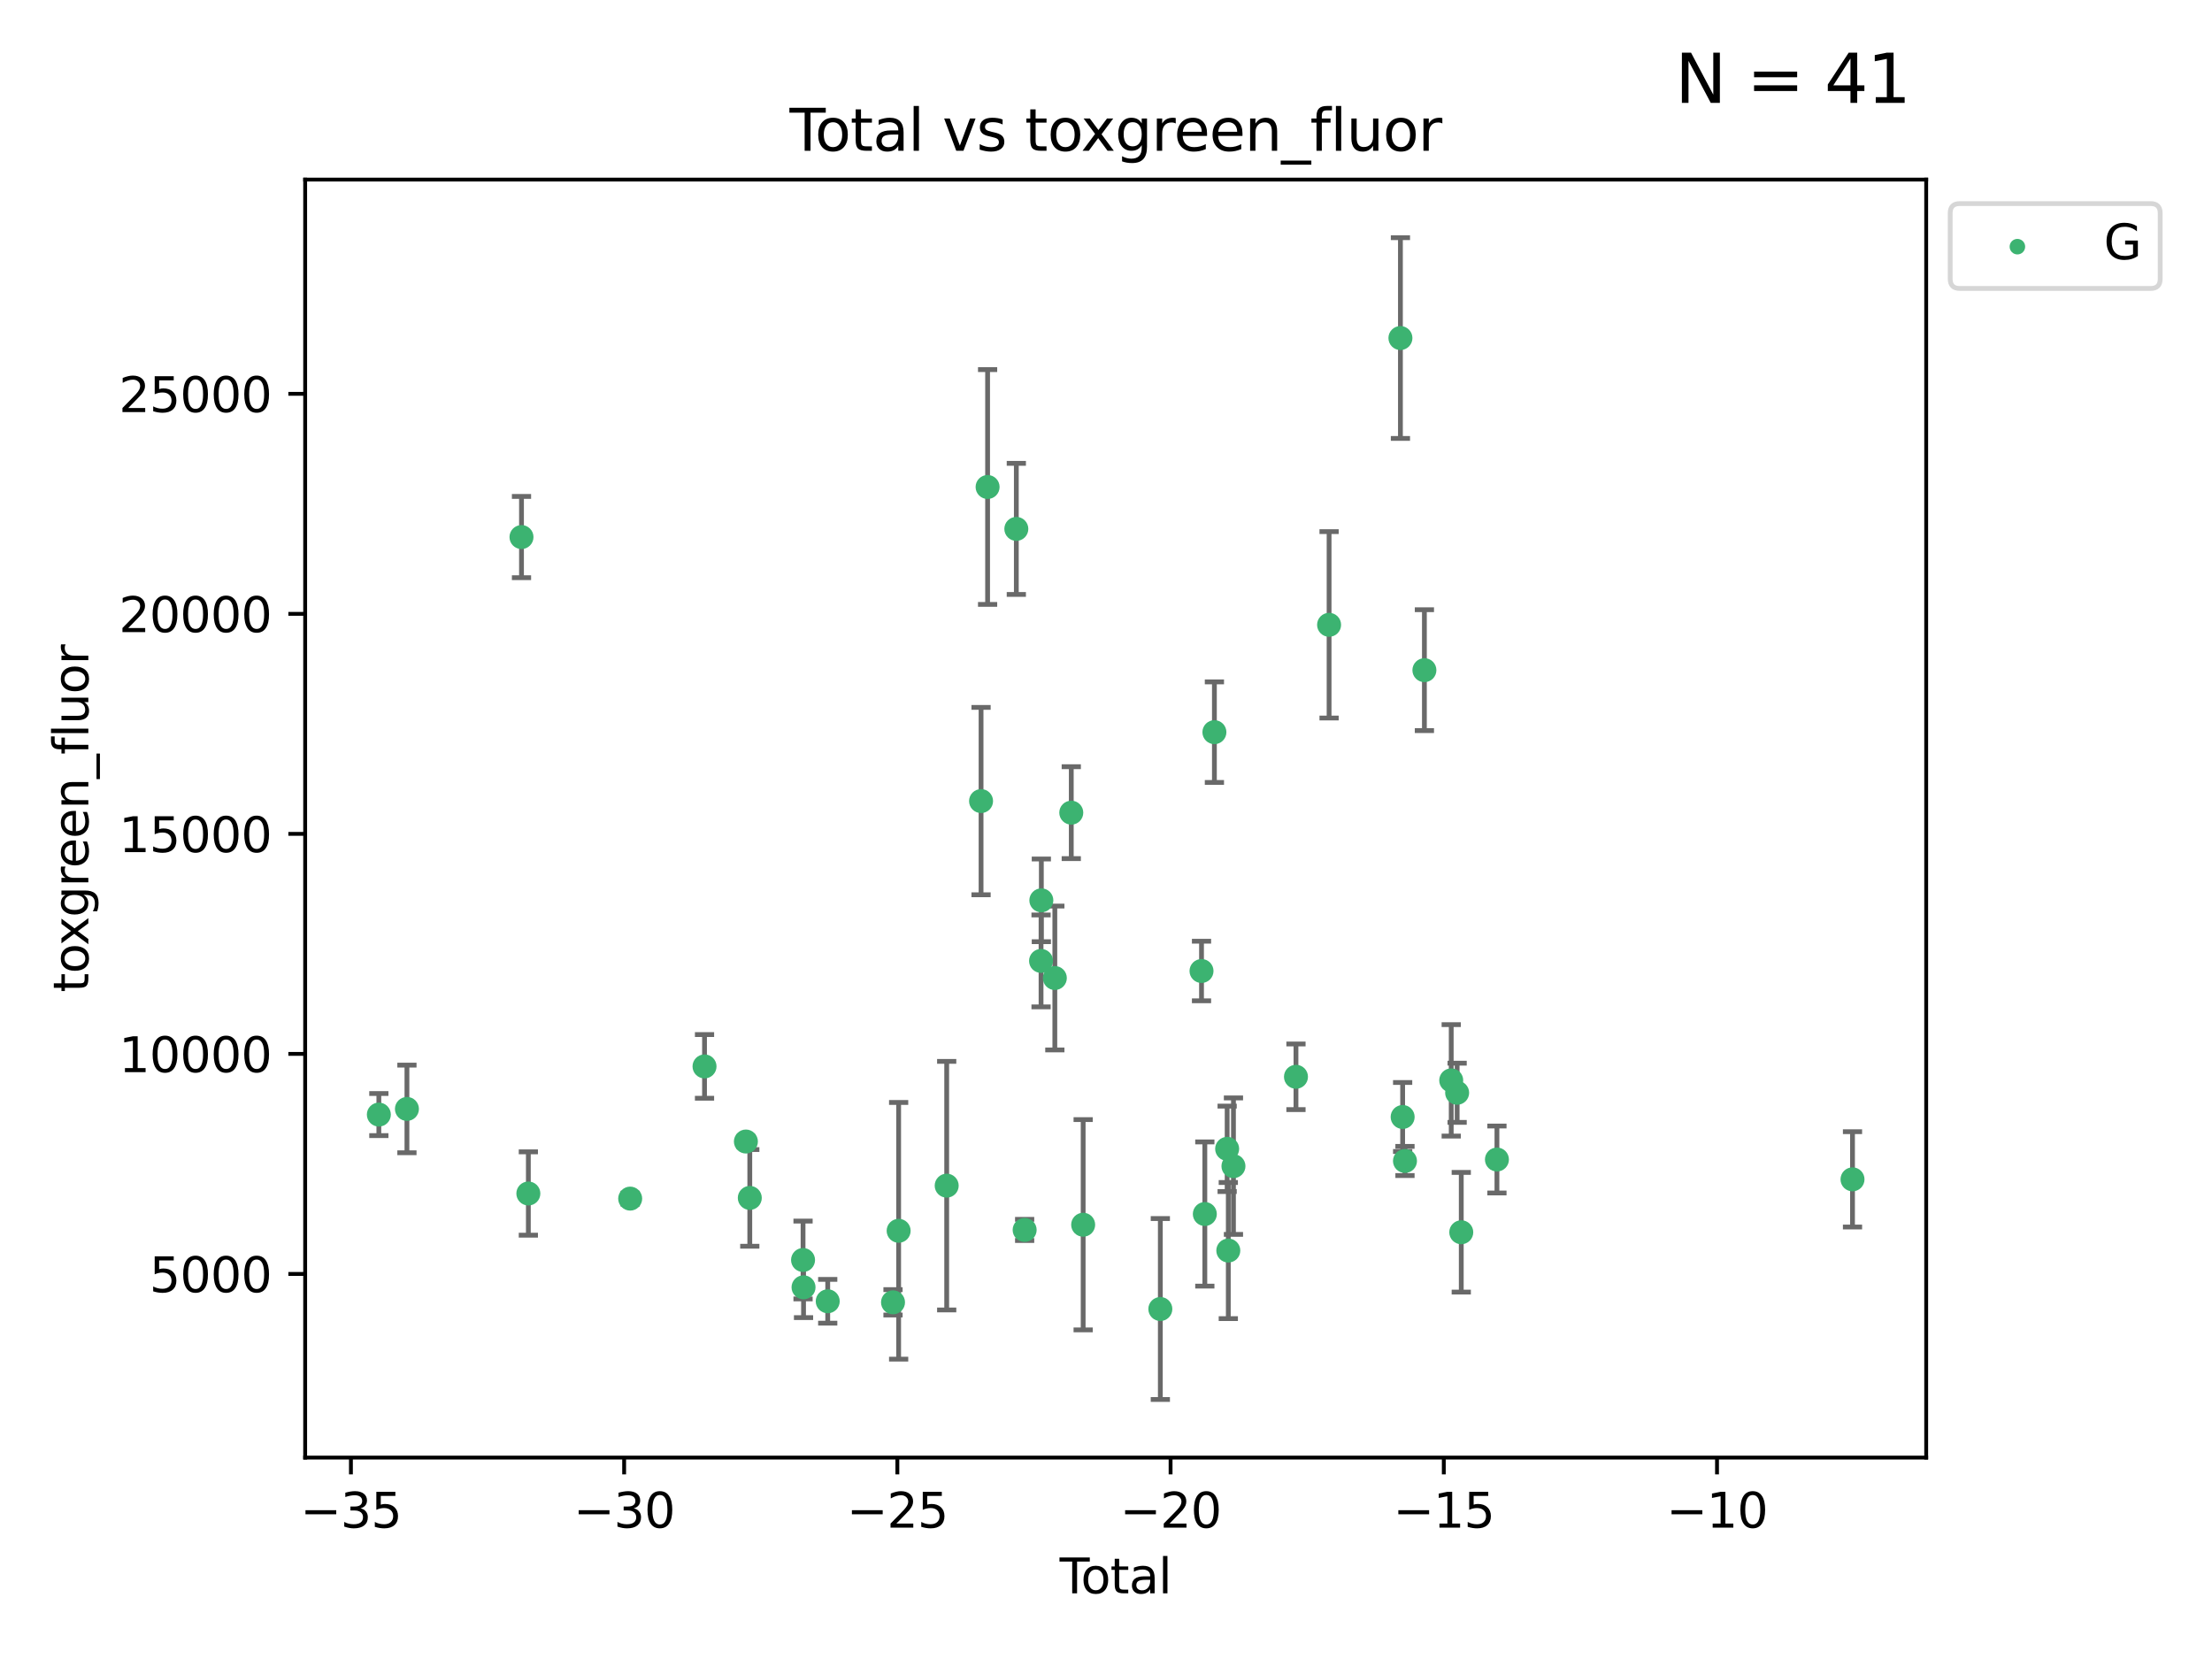 <?xml version="1.0" encoding="utf-8" standalone="no"?>
<!DOCTYPE svg PUBLIC "-//W3C//DTD SVG 1.1//EN"
  "http://www.w3.org/Graphics/SVG/1.1/DTD/svg11.dtd">
<svg xmlns:xlink="http://www.w3.org/1999/xlink" width="460.8pt" height="345.6pt" viewBox="0 0 460.8 345.6" xmlns="http://www.w3.org/2000/svg" version="1.1">
 <defs>
  <style type="text/css">*{stroke-linejoin: round; stroke-linecap: butt}</style>
 </defs>
 <g id="figure_1">
  <g id="patch_1">
   <path d="M 0 345.6 
L 460.8 345.6 
L 460.8 0 
L 0 0 
z
" style="fill: #ffffff"/>
  </g>
  <g id="axes_1">
   <g id="patch_2">
    <path d="M 63.571 303.64 
L 401.26 303.64 
L 401.26 37.411 
L 63.571 37.411 
z
" style="fill: #ffffff"/>
   </g>
   <g id="PathCollection_1">
    <defs>
     <path id="m4eca6dfd43" d="M 0 1.118 
C 0.297 1.118 0.581 1 0.791 0.791 
C 1 0.581 1.118 0.297 1.118 0 
C 1.118 -0.297 1 -0.581 0.791 -0.791 
C 0.581 -1 0.297 -1.118 0 -1.118 
C -0.297 -1.118 -0.581 -1 -0.791 -0.791 
C -1 -0.581 -1.118 -0.297 -1.118 0 
C -1.118 0.297 -1 0.581 -0.791 0.791 
C -0.581 1 -0.297 1.118 0 1.118 
z
" style="stroke: #3cb371"/>
    </defs>
    <g clip-path="url(#p97d77c05f8)">
     <use xlink:href="#m4eca6dfd43" x="78.921" y="232.188" style="fill: #3cb371; stroke: #3cb371"/>
     <use xlink:href="#m4eca6dfd43" x="84.771" y="231.011" style="fill: #3cb371; stroke: #3cb371"/>
     <use xlink:href="#m4eca6dfd43" x="108.636" y="111.879" style="fill: #3cb371; stroke: #3cb371"/>
     <use xlink:href="#m4eca6dfd43" x="110.065" y="248.629" style="fill: #3cb371; stroke: #3cb371"/>
     <use xlink:href="#m4eca6dfd43" x="131.278" y="249.694" style="fill: #3cb371; stroke: #3cb371"/>
     <use xlink:href="#m4eca6dfd43" x="146.765" y="222.154" style="fill: #3cb371; stroke: #3cb371"/>
     <use xlink:href="#m4eca6dfd43" x="155.384" y="237.801" style="fill: #3cb371; stroke: #3cb371"/>
     <use xlink:href="#m4eca6dfd43" x="156.195" y="249.546" style="fill: #3cb371; stroke: #3cb371"/>
     <use xlink:href="#m4eca6dfd43" x="167.289" y="262.479" style="fill: #3cb371; stroke: #3cb371"/>
     <use xlink:href="#m4eca6dfd43" x="167.391" y="268.169" style="fill: #3cb371; stroke: #3cb371"/>
     <use xlink:href="#m4eca6dfd43" x="172.43" y="271.079" style="fill: #3cb371; stroke: #3cb371"/>
     <use xlink:href="#m4eca6dfd43" x="186.031" y="271.297" style="fill: #3cb371; stroke: #3cb371"/>
     <use xlink:href="#m4eca6dfd43" x="187.204" y="256.397" style="fill: #3cb371; stroke: #3cb371"/>
     <use xlink:href="#m4eca6dfd43" x="197.213" y="246.993" style="fill: #3cb371; stroke: #3cb371"/>
     <use xlink:href="#m4eca6dfd43" x="204.372" y="166.879" style="fill: #3cb371; stroke: #3cb371"/>
     <use xlink:href="#m4eca6dfd43" x="205.735" y="101.45" style="fill: #3cb371; stroke: #3cb371"/>
     <use xlink:href="#m4eca6dfd43" x="211.72" y="110.179" style="fill: #3cb371; stroke: #3cb371"/>
     <use xlink:href="#m4eca6dfd43" x="213.452" y="256.215" style="fill: #3cb371; stroke: #3cb371"/>
     <use xlink:href="#m4eca6dfd43" x="216.87" y="200.176" style="fill: #3cb371; stroke: #3cb371"/>
     <use xlink:href="#m4eca6dfd43" x="216.93" y="187.558" style="fill: #3cb371; stroke: #3cb371"/>
     <use xlink:href="#m4eca6dfd43" x="219.741" y="203.739" style="fill: #3cb371; stroke: #3cb371"/>
     <use xlink:href="#m4eca6dfd43" x="223.166" y="169.293" style="fill: #3cb371; stroke: #3cb371"/>
     <use xlink:href="#m4eca6dfd43" x="225.642" y="255.134" style="fill: #3cb371; stroke: #3cb371"/>
     <use xlink:href="#m4eca6dfd43" x="241.719" y="272.691" style="fill: #3cb371; stroke: #3cb371"/>
     <use xlink:href="#m4eca6dfd43" x="250.297" y="202.277" style="fill: #3cb371; stroke: #3cb371"/>
     <use xlink:href="#m4eca6dfd43" x="250.988" y="252.903" style="fill: #3cb371; stroke: #3cb371"/>
     <use xlink:href="#m4eca6dfd43" x="252.983" y="152.524" style="fill: #3cb371; stroke: #3cb371"/>
     <use xlink:href="#m4eca6dfd43" x="255.638" y="239.322" style="fill: #3cb371; stroke: #3cb371"/>
     <use xlink:href="#m4eca6dfd43" x="255.878" y="260.513" style="fill: #3cb371; stroke: #3cb371"/>
     <use xlink:href="#m4eca6dfd43" x="256.951" y="242.933" style="fill: #3cb371; stroke: #3cb371"/>
     <use xlink:href="#m4eca6dfd43" x="269.974" y="224.314" style="fill: #3cb371; stroke: #3cb371"/>
     <use xlink:href="#m4eca6dfd43" x="276.873" y="130.16" style="fill: #3cb371; stroke: #3cb371"/>
     <use xlink:href="#m4eca6dfd43" x="291.735" y="70.42" style="fill: #3cb371; stroke: #3cb371"/>
     <use xlink:href="#m4eca6dfd43" x="292.196" y="232.687" style="fill: #3cb371; stroke: #3cb371"/>
     <use xlink:href="#m4eca6dfd43" x="292.682" y="241.851" style="fill: #3cb371; stroke: #3cb371"/>
     <use xlink:href="#m4eca6dfd43" x="296.729" y="139.609" style="fill: #3cb371; stroke: #3cb371"/>
     <use xlink:href="#m4eca6dfd43" x="302.316" y="225.06" style="fill: #3cb371; stroke: #3cb371"/>
     <use xlink:href="#m4eca6dfd43" x="303.549" y="227.645" style="fill: #3cb371; stroke: #3cb371"/>
     <use xlink:href="#m4eca6dfd43" x="304.408" y="256.701" style="fill: #3cb371; stroke: #3cb371"/>
     <use xlink:href="#m4eca6dfd43" x="311.838" y="241.548" style="fill: #3cb371; stroke: #3cb371"/>
     <use xlink:href="#m4eca6dfd43" x="385.911" y="245.679" style="fill: #3cb371; stroke: #3cb371"/>
    </g>
   </g>
   <g id="matplotlib.axis_1">
    <g id="xtick_1">
     <g id="line2d_1">
      <defs>
       <path id="m32de51bf08" d="M 0 0 
L 0 3.5 
" style="stroke: #000000; stroke-width: 0.8"/>
      </defs>
      <g>
       <use xlink:href="#m32de51bf08" x="73.104" y="303.64" style="stroke: #000000; stroke-width: 0.8"/>
      </g>
     </g>
     <g id="text_1">
      <!-- −35 -->
      <g transform="translate(62.552 318.238)scale(0.1 -0.1)">
       <defs>
        <path id="DejaVuSans-2212" d="M 678 2272 
L 4684 2272 
L 4684 1741 
L 678 1741 
L 678 2272 
z
" transform="scale(0.016)"/>
        <path id="DejaVuSans-33" d="M 2597 2516 
Q 3050 2419 3304 2112 
Q 3559 1806 3559 1356 
Q 3559 666 3084 287 
Q 2609 -91 1734 -91 
Q 1441 -91 1130 -33 
Q 819 25 488 141 
L 488 750 
Q 750 597 1062 519 
Q 1375 441 1716 441 
Q 2309 441 2620 675 
Q 2931 909 2931 1356 
Q 2931 1769 2642 2001 
Q 2353 2234 1838 2234 
L 1294 2234 
L 1294 2753 
L 1863 2753 
Q 2328 2753 2575 2939 
Q 2822 3125 2822 3475 
Q 2822 3834 2567 4026 
Q 2313 4219 1838 4219 
Q 1578 4219 1281 4162 
Q 984 4106 628 3988 
L 628 4550 
Q 988 4650 1302 4700 
Q 1616 4750 1894 4750 
Q 2613 4750 3031 4423 
Q 3450 4097 3450 3541 
Q 3450 3153 3228 2886 
Q 3006 2619 2597 2516 
z
" transform="scale(0.016)"/>
        <path id="DejaVuSans-35" d="M 691 4666 
L 3169 4666 
L 3169 4134 
L 1269 4134 
L 1269 2991 
Q 1406 3038 1543 3061 
Q 1681 3084 1819 3084 
Q 2600 3084 3056 2656 
Q 3513 2228 3513 1497 
Q 3513 744 3044 326 
Q 2575 -91 1722 -91 
Q 1428 -91 1123 -41 
Q 819 9 494 109 
L 494 744 
Q 775 591 1075 516 
Q 1375 441 1709 441 
Q 2250 441 2565 725 
Q 2881 1009 2881 1497 
Q 2881 1984 2565 2268 
Q 2250 2553 1709 2553 
Q 1456 2553 1204 2497 
Q 953 2441 691 2322 
L 691 4666 
z
" transform="scale(0.016)"/>
       </defs>
       <use xlink:href="#DejaVuSans-2212"/>
       <use xlink:href="#DejaVuSans-33" x="83.789"/>
       <use xlink:href="#DejaVuSans-35" x="147.412"/>
      </g>
     </g>
    </g>
    <g id="xtick_2">
     <g id="line2d_2">
      <g>
       <use xlink:href="#m32de51bf08" x="130.02" y="303.64" style="stroke: #000000; stroke-width: 0.8"/>
      </g>
     </g>
     <g id="text_2">
      <!-- −30 -->
      <g transform="translate(119.468 318.238)scale(0.1 -0.1)">
       <defs>
        <path id="DejaVuSans-30" d="M 2034 4250 
Q 1547 4250 1301 3770 
Q 1056 3291 1056 2328 
Q 1056 1369 1301 889 
Q 1547 409 2034 409 
Q 2525 409 2770 889 
Q 3016 1369 3016 2328 
Q 3016 3291 2770 3770 
Q 2525 4250 2034 4250 
z
M 2034 4750 
Q 2819 4750 3233 4129 
Q 3647 3509 3647 2328 
Q 3647 1150 3233 529 
Q 2819 -91 2034 -91 
Q 1250 -91 836 529 
Q 422 1150 422 2328 
Q 422 3509 836 4129 
Q 1250 4750 2034 4750 
z
" transform="scale(0.016)"/>
       </defs>
       <use xlink:href="#DejaVuSans-2212"/>
       <use xlink:href="#DejaVuSans-33" x="83.789"/>
       <use xlink:href="#DejaVuSans-30" x="147.412"/>
      </g>
     </g>
    </g>
    <g id="xtick_3">
     <g id="line2d_3">
      <g>
       <use xlink:href="#m32de51bf08" x="186.936" y="303.64" style="stroke: #000000; stroke-width: 0.8"/>
      </g>
     </g>
     <g id="text_3">
      <!-- −25 -->
      <g transform="translate(176.384 318.238)scale(0.1 -0.1)">
       <defs>
        <path id="DejaVuSans-32" d="M 1228 531 
L 3431 531 
L 3431 0 
L 469 0 
L 469 531 
Q 828 903 1448 1529 
Q 2069 2156 2228 2338 
Q 2531 2678 2651 2914 
Q 2772 3150 2772 3378 
Q 2772 3750 2511 3984 
Q 2250 4219 1831 4219 
Q 1534 4219 1204 4116 
Q 875 4013 500 3803 
L 500 4441 
Q 881 4594 1212 4672 
Q 1544 4750 1819 4750 
Q 2544 4750 2975 4387 
Q 3406 4025 3406 3419 
Q 3406 3131 3298 2873 
Q 3191 2616 2906 2266 
Q 2828 2175 2409 1742 
Q 1991 1309 1228 531 
z
" transform="scale(0.016)"/>
       </defs>
       <use xlink:href="#DejaVuSans-2212"/>
       <use xlink:href="#DejaVuSans-32" x="83.789"/>
       <use xlink:href="#DejaVuSans-35" x="147.412"/>
      </g>
     </g>
    </g>
    <g id="xtick_4">
     <g id="line2d_4">
      <g>
       <use xlink:href="#m32de51bf08" x="243.853" y="303.64" style="stroke: #000000; stroke-width: 0.8"/>
      </g>
     </g>
     <g id="text_4">
      <!-- −20 -->
      <g transform="translate(233.3 318.238)scale(0.1 -0.1)">
       <use xlink:href="#DejaVuSans-2212"/>
       <use xlink:href="#DejaVuSans-32" x="83.789"/>
       <use xlink:href="#DejaVuSans-30" x="147.412"/>
      </g>
     </g>
    </g>
    <g id="xtick_5">
     <g id="line2d_5">
      <g>
       <use xlink:href="#m32de51bf08" x="300.769" y="303.64" style="stroke: #000000; stroke-width: 0.8"/>
      </g>
     </g>
     <g id="text_5">
      <!-- −15 -->
      <g transform="translate(290.216 318.238)scale(0.1 -0.1)">
       <defs>
        <path id="DejaVuSans-31" d="M 794 531 
L 1825 531 
L 1825 4091 
L 703 3866 
L 703 4441 
L 1819 4666 
L 2450 4666 
L 2450 531 
L 3481 531 
L 3481 0 
L 794 0 
L 794 531 
z
" transform="scale(0.016)"/>
       </defs>
       <use xlink:href="#DejaVuSans-2212"/>
       <use xlink:href="#DejaVuSans-31" x="83.789"/>
       <use xlink:href="#DejaVuSans-35" x="147.412"/>
      </g>
     </g>
    </g>
    <g id="xtick_6">
     <g id="line2d_6">
      <g>
       <use xlink:href="#m32de51bf08" x="357.685" y="303.64" style="stroke: #000000; stroke-width: 0.8"/>
      </g>
     </g>
     <g id="text_6">
      <!-- −10 -->
      <g transform="translate(347.133 318.238)scale(0.1 -0.1)">
       <use xlink:href="#DejaVuSans-2212"/>
       <use xlink:href="#DejaVuSans-31" x="83.789"/>
       <use xlink:href="#DejaVuSans-30" x="147.412"/>
      </g>
     </g>
    </g>
    <g id="text_7">
     <!-- Total -->
     <g transform="translate(220.739 331.917)scale(0.1 -0.1)">
      <defs>
       <path id="DejaVuSans-54" d="M -19 4666 
L 3928 4666 
L 3928 4134 
L 2272 4134 
L 2272 0 
L 1638 0 
L 1638 4134 
L -19 4134 
L -19 4666 
z
" transform="scale(0.016)"/>
       <path id="DejaVuSans-6f" d="M 1959 3097 
Q 1497 3097 1228 2736 
Q 959 2375 959 1747 
Q 959 1119 1226 758 
Q 1494 397 1959 397 
Q 2419 397 2687 759 
Q 2956 1122 2956 1747 
Q 2956 2369 2687 2733 
Q 2419 3097 1959 3097 
z
M 1959 3584 
Q 2709 3584 3137 3096 
Q 3566 2609 3566 1747 
Q 3566 888 3137 398 
Q 2709 -91 1959 -91 
Q 1206 -91 779 398 
Q 353 888 353 1747 
Q 353 2609 779 3096 
Q 1206 3584 1959 3584 
z
" transform="scale(0.016)"/>
       <path id="DejaVuSans-74" d="M 1172 4494 
L 1172 3500 
L 2356 3500 
L 2356 3053 
L 1172 3053 
L 1172 1153 
Q 1172 725 1289 603 
Q 1406 481 1766 481 
L 2356 481 
L 2356 0 
L 1766 0 
Q 1100 0 847 248 
Q 594 497 594 1153 
L 594 3053 
L 172 3053 
L 172 3500 
L 594 3500 
L 594 4494 
L 1172 4494 
z
" transform="scale(0.016)"/>
       <path id="DejaVuSans-61" d="M 2194 1759 
Q 1497 1759 1228 1600 
Q 959 1441 959 1056 
Q 959 750 1161 570 
Q 1363 391 1709 391 
Q 2188 391 2477 730 
Q 2766 1069 2766 1631 
L 2766 1759 
L 2194 1759 
z
M 3341 1997 
L 3341 0 
L 2766 0 
L 2766 531 
Q 2569 213 2275 61 
Q 1981 -91 1556 -91 
Q 1019 -91 701 211 
Q 384 513 384 1019 
Q 384 1609 779 1909 
Q 1175 2209 1959 2209 
L 2766 2209 
L 2766 2266 
Q 2766 2663 2505 2880 
Q 2244 3097 1772 3097 
Q 1472 3097 1187 3025 
Q 903 2953 641 2809 
L 641 3341 
Q 956 3463 1253 3523 
Q 1550 3584 1831 3584 
Q 2591 3584 2966 3190 
Q 3341 2797 3341 1997 
z
" transform="scale(0.016)"/>
       <path id="DejaVuSans-6c" d="M 603 4863 
L 1178 4863 
L 1178 0 
L 603 0 
L 603 4863 
z
" transform="scale(0.016)"/>
      </defs>
      <use xlink:href="#DejaVuSans-54"/>
      <use xlink:href="#DejaVuSans-6f" x="44.084"/>
      <use xlink:href="#DejaVuSans-74" x="105.266"/>
      <use xlink:href="#DejaVuSans-61" x="144.475"/>
      <use xlink:href="#DejaVuSans-6c" x="205.754"/>
     </g>
    </g>
   </g>
   <g id="matplotlib.axis_2">
    <g id="ytick_1">
     <g id="line2d_7">
      <defs>
       <path id="m1f2d4e87b3" d="M 0 0 
L -3.5 0 
" style="stroke: #000000; stroke-width: 0.8"/>
      </defs>
      <g>
       <use xlink:href="#m1f2d4e87b3" x="63.571" y="265.383" style="stroke: #000000; stroke-width: 0.8"/>
      </g>
     </g>
     <g id="text_8">
      <!-- 5000 -->
      <g transform="translate(31.121 269.182)scale(0.1 -0.1)">
       <use xlink:href="#DejaVuSans-35"/>
       <use xlink:href="#DejaVuSans-30" x="63.623"/>
       <use xlink:href="#DejaVuSans-30" x="127.246"/>
       <use xlink:href="#DejaVuSans-30" x="190.869"/>
      </g>
     </g>
    </g>
    <g id="ytick_2">
     <g id="line2d_8">
      <g>
       <use xlink:href="#m1f2d4e87b3" x="63.571" y="219.548" style="stroke: #000000; stroke-width: 0.8"/>
      </g>
     </g>
     <g id="text_9">
      <!-- 10000 -->
      <g transform="translate(24.759 223.347)scale(0.1 -0.1)">
       <use xlink:href="#DejaVuSans-31"/>
       <use xlink:href="#DejaVuSans-30" x="63.623"/>
       <use xlink:href="#DejaVuSans-30" x="127.246"/>
       <use xlink:href="#DejaVuSans-30" x="190.869"/>
       <use xlink:href="#DejaVuSans-30" x="254.492"/>
      </g>
     </g>
    </g>
    <g id="ytick_3">
     <g id="line2d_9">
      <g>
       <use xlink:href="#m1f2d4e87b3" x="63.571" y="173.713" style="stroke: #000000; stroke-width: 0.8"/>
      </g>
     </g>
     <g id="text_10">
      <!-- 15000 -->
      <g transform="translate(24.759 177.512)scale(0.1 -0.1)">
       <use xlink:href="#DejaVuSans-31"/>
       <use xlink:href="#DejaVuSans-35" x="63.623"/>
       <use xlink:href="#DejaVuSans-30" x="127.246"/>
       <use xlink:href="#DejaVuSans-30" x="190.869"/>
       <use xlink:href="#DejaVuSans-30" x="254.492"/>
      </g>
     </g>
    </g>
    <g id="ytick_4">
     <g id="line2d_10">
      <g>
       <use xlink:href="#m1f2d4e87b3" x="63.571" y="127.878" style="stroke: #000000; stroke-width: 0.8"/>
      </g>
     </g>
     <g id="text_11">
      <!-- 20000 -->
      <g transform="translate(24.759 131.677)scale(0.1 -0.1)">
       <use xlink:href="#DejaVuSans-32"/>
       <use xlink:href="#DejaVuSans-30" x="63.623"/>
       <use xlink:href="#DejaVuSans-30" x="127.246"/>
       <use xlink:href="#DejaVuSans-30" x="190.869"/>
       <use xlink:href="#DejaVuSans-30" x="254.492"/>
      </g>
     </g>
    </g>
    <g id="ytick_5">
     <g id="line2d_11">
      <g>
       <use xlink:href="#m1f2d4e87b3" x="63.571" y="82.042" style="stroke: #000000; stroke-width: 0.8"/>
      </g>
     </g>
     <g id="text_12">
      <!-- 25000 -->
      <g transform="translate(24.759 85.842)scale(0.1 -0.1)">
       <use xlink:href="#DejaVuSans-32"/>
       <use xlink:href="#DejaVuSans-35" x="63.623"/>
       <use xlink:href="#DejaVuSans-30" x="127.246"/>
       <use xlink:href="#DejaVuSans-30" x="190.869"/>
       <use xlink:href="#DejaVuSans-30" x="254.492"/>
      </g>
     </g>
    </g>
    <g id="text_13">
     <!-- toxgreen_fluor -->
     <g transform="translate(18.401 206.72)rotate(-90)scale(0.1 -0.1)">
      <defs>
       <path id="DejaVuSans-78" d="M 3513 3500 
L 2247 1797 
L 3578 0 
L 2900 0 
L 1881 1375 
L 863 0 
L 184 0 
L 1544 1831 
L 300 3500 
L 978 3500 
L 1906 2253 
L 2834 3500 
L 3513 3500 
z
" transform="scale(0.016)"/>
       <path id="DejaVuSans-67" d="M 2906 1791 
Q 2906 2416 2648 2759 
Q 2391 3103 1925 3103 
Q 1463 3103 1205 2759 
Q 947 2416 947 1791 
Q 947 1169 1205 825 
Q 1463 481 1925 481 
Q 2391 481 2648 825 
Q 2906 1169 2906 1791 
z
M 3481 434 
Q 3481 -459 3084 -895 
Q 2688 -1331 1869 -1331 
Q 1566 -1331 1297 -1286 
Q 1028 -1241 775 -1147 
L 775 -588 
Q 1028 -725 1275 -790 
Q 1522 -856 1778 -856 
Q 2344 -856 2625 -561 
Q 2906 -266 2906 331 
L 2906 616 
Q 2728 306 2450 153 
Q 2172 0 1784 0 
Q 1141 0 747 490 
Q 353 981 353 1791 
Q 353 2603 747 3093 
Q 1141 3584 1784 3584 
Q 2172 3584 2450 3431 
Q 2728 3278 2906 2969 
L 2906 3500 
L 3481 3500 
L 3481 434 
z
" transform="scale(0.016)"/>
       <path id="DejaVuSans-72" d="M 2631 2963 
Q 2534 3019 2420 3045 
Q 2306 3072 2169 3072 
Q 1681 3072 1420 2755 
Q 1159 2438 1159 1844 
L 1159 0 
L 581 0 
L 581 3500 
L 1159 3500 
L 1159 2956 
Q 1341 3275 1631 3429 
Q 1922 3584 2338 3584 
Q 2397 3584 2469 3576 
Q 2541 3569 2628 3553 
L 2631 2963 
z
" transform="scale(0.016)"/>
       <path id="DejaVuSans-65" d="M 3597 1894 
L 3597 1613 
L 953 1613 
Q 991 1019 1311 708 
Q 1631 397 2203 397 
Q 2534 397 2845 478 
Q 3156 559 3463 722 
L 3463 178 
Q 3153 47 2828 -22 
Q 2503 -91 2169 -91 
Q 1331 -91 842 396 
Q 353 884 353 1716 
Q 353 2575 817 3079 
Q 1281 3584 2069 3584 
Q 2775 3584 3186 3129 
Q 3597 2675 3597 1894 
z
M 3022 2063 
Q 3016 2534 2758 2815 
Q 2500 3097 2075 3097 
Q 1594 3097 1305 2825 
Q 1016 2553 972 2059 
L 3022 2063 
z
" transform="scale(0.016)"/>
       <path id="DejaVuSans-6e" d="M 3513 2113 
L 3513 0 
L 2938 0 
L 2938 2094 
Q 2938 2591 2744 2837 
Q 2550 3084 2163 3084 
Q 1697 3084 1428 2787 
Q 1159 2491 1159 1978 
L 1159 0 
L 581 0 
L 581 3500 
L 1159 3500 
L 1159 2956 
Q 1366 3272 1645 3428 
Q 1925 3584 2291 3584 
Q 2894 3584 3203 3211 
Q 3513 2838 3513 2113 
z
" transform="scale(0.016)"/>
       <path id="DejaVuSans-5f" d="M 3263 -1063 
L 3263 -1509 
L -63 -1509 
L -63 -1063 
L 3263 -1063 
z
" transform="scale(0.016)"/>
       <path id="DejaVuSans-66" d="M 2375 4863 
L 2375 4384 
L 1825 4384 
Q 1516 4384 1395 4259 
Q 1275 4134 1275 3809 
L 1275 3500 
L 2222 3500 
L 2222 3053 
L 1275 3053 
L 1275 0 
L 697 0 
L 697 3053 
L 147 3053 
L 147 3500 
L 697 3500 
L 697 3744 
Q 697 4328 969 4595 
Q 1241 4863 1831 4863 
L 2375 4863 
z
" transform="scale(0.016)"/>
       <path id="DejaVuSans-75" d="M 544 1381 
L 544 3500 
L 1119 3500 
L 1119 1403 
Q 1119 906 1312 657 
Q 1506 409 1894 409 
Q 2359 409 2629 706 
Q 2900 1003 2900 1516 
L 2900 3500 
L 3475 3500 
L 3475 0 
L 2900 0 
L 2900 538 
Q 2691 219 2414 64 
Q 2138 -91 1772 -91 
Q 1169 -91 856 284 
Q 544 659 544 1381 
z
M 1991 3584 
L 1991 3584 
z
" transform="scale(0.016)"/>
      </defs>
      <use xlink:href="#DejaVuSans-74"/>
      <use xlink:href="#DejaVuSans-6f" x="39.209"/>
      <use xlink:href="#DejaVuSans-78" x="97.266"/>
      <use xlink:href="#DejaVuSans-67" x="156.445"/>
      <use xlink:href="#DejaVuSans-72" x="219.922"/>
      <use xlink:href="#DejaVuSans-65" x="258.785"/>
      <use xlink:href="#DejaVuSans-65" x="320.309"/>
      <use xlink:href="#DejaVuSans-6e" x="381.832"/>
      <use xlink:href="#DejaVuSans-5f" x="445.211"/>
      <use xlink:href="#DejaVuSans-66" x="495.211"/>
      <use xlink:href="#DejaVuSans-6c" x="530.416"/>
      <use xlink:href="#DejaVuSans-75" x="558.199"/>
      <use xlink:href="#DejaVuSans-6f" x="621.578"/>
      <use xlink:href="#DejaVuSans-72" x="682.76"/>
     </g>
    </g>
   </g>
   <g id="LineCollection_1">
    <path d="M 78.921 236.57 
L 78.921 227.805 
" clip-path="url(#p97d77c05f8)" style="fill: none; stroke: #696969"/>
    <path d="M 84.771 240.136 
L 84.771 221.885 
" clip-path="url(#p97d77c05f8)" style="fill: none; stroke: #696969"/>
    <path d="M 108.636 120.344 
L 108.636 103.415 
" clip-path="url(#p97d77c05f8)" style="fill: none; stroke: #696969"/>
    <path d="M 110.065 257.311 
L 110.065 239.946 
" clip-path="url(#p97d77c05f8)" style="fill: none; stroke: #696969"/>
    <path d="M 131.278 250.834 
L 131.278 248.553 
" clip-path="url(#p97d77c05f8)" style="fill: none; stroke: #696969"/>
    <path d="M 146.765 228.788 
L 146.765 215.52 
" clip-path="url(#p97d77c05f8)" style="fill: none; stroke: #696969"/>
    <path d="M 155.384 238.841 
L 155.384 236.76 
" clip-path="url(#p97d77c05f8)" style="fill: none; stroke: #696969"/>
    <path d="M 156.195 259.613 
L 156.195 239.478 
" clip-path="url(#p97d77c05f8)" style="fill: none; stroke: #696969"/>
    <path d="M 167.289 270.585 
L 167.289 254.373 
" clip-path="url(#p97d77c05f8)" style="fill: none; stroke: #696969"/>
    <path d="M 167.391 274.486 
L 167.391 261.852 
" clip-path="url(#p97d77c05f8)" style="fill: none; stroke: #696969"/>
    <path d="M 172.43 275.637 
L 172.43 266.52 
" clip-path="url(#p97d77c05f8)" style="fill: none; stroke: #696969"/>
    <path d="M 186.031 273.942 
L 186.031 268.651 
" clip-path="url(#p97d77c05f8)" style="fill: none; stroke: #696969"/>
    <path d="M 187.204 283.133 
L 187.204 229.661 
" clip-path="url(#p97d77c05f8)" style="fill: none; stroke: #696969"/>
    <path d="M 197.213 272.882 
L 197.213 221.103 
" clip-path="url(#p97d77c05f8)" style="fill: none; stroke: #696969"/>
    <path d="M 204.372 186.397 
L 204.372 147.361 
" clip-path="url(#p97d77c05f8)" style="fill: none; stroke: #696969"/>
    <path d="M 205.735 125.905 
L 205.735 76.995 
" clip-path="url(#p97d77c05f8)" style="fill: none; stroke: #696969"/>
    <path d="M 211.72 123.835 
L 211.72 96.522 
" clip-path="url(#p97d77c05f8)" style="fill: none; stroke: #696969"/>
    <path d="M 213.452 258.418 
L 213.452 254.012 
" clip-path="url(#p97d77c05f8)" style="fill: none; stroke: #696969"/>
    <path d="M 216.87 209.75 
L 216.87 190.603 
" clip-path="url(#p97d77c05f8)" style="fill: none; stroke: #696969"/>
    <path d="M 216.93 196.171 
L 216.93 178.944 
" clip-path="url(#p97d77c05f8)" style="fill: none; stroke: #696969"/>
    <path d="M 219.741 218.723 
L 219.741 188.754 
" clip-path="url(#p97d77c05f8)" style="fill: none; stroke: #696969"/>
    <path d="M 223.166 178.865 
L 223.166 159.721 
" clip-path="url(#p97d77c05f8)" style="fill: none; stroke: #696969"/>
    <path d="M 225.642 277.039 
L 225.642 233.229 
" clip-path="url(#p97d77c05f8)" style="fill: none; stroke: #696969"/>
    <path d="M 241.719 291.539 
L 241.719 253.844 
" clip-path="url(#p97d77c05f8)" style="fill: none; stroke: #696969"/>
    <path d="M 250.297 208.481 
L 250.297 196.072 
" clip-path="url(#p97d77c05f8)" style="fill: none; stroke: #696969"/>
    <path d="M 250.988 267.924 
L 250.988 237.882 
" clip-path="url(#p97d77c05f8)" style="fill: none; stroke: #696969"/>
    <path d="M 252.983 162.996 
L 252.983 142.051 
" clip-path="url(#p97d77c05f8)" style="fill: none; stroke: #696969"/>
    <path d="M 255.638 248.217 
L 255.638 230.426 
" clip-path="url(#p97d77c05f8)" style="fill: none; stroke: #696969"/>
    <path d="M 255.878 274.69 
L 255.878 246.337 
" clip-path="url(#p97d77c05f8)" style="fill: none; stroke: #696969"/>
    <path d="M 256.951 257.148 
L 256.951 228.718 
" clip-path="url(#p97d77c05f8)" style="fill: none; stroke: #696969"/>
    <path d="M 269.974 231.149 
L 269.974 217.478 
" clip-path="url(#p97d77c05f8)" style="fill: none; stroke: #696969"/>
    <path d="M 276.873 149.578 
L 276.873 110.743 
" clip-path="url(#p97d77c05f8)" style="fill: none; stroke: #696969"/>
    <path d="M 291.735 91.328 
L 291.735 49.513 
" clip-path="url(#p97d77c05f8)" style="fill: none; stroke: #696969"/>
    <path d="M 292.196 239.875 
L 292.196 225.5 
" clip-path="url(#p97d77c05f8)" style="fill: none; stroke: #696969"/>
    <path d="M 292.682 244.887 
L 292.682 238.814 
" clip-path="url(#p97d77c05f8)" style="fill: none; stroke: #696969"/>
    <path d="M 296.729 152.201 
L 296.729 127.017 
" clip-path="url(#p97d77c05f8)" style="fill: none; stroke: #696969"/>
    <path d="M 302.316 236.668 
L 302.316 213.452 
" clip-path="url(#p97d77c05f8)" style="fill: none; stroke: #696969"/>
    <path d="M 303.549 233.809 
L 303.549 221.481 
" clip-path="url(#p97d77c05f8)" style="fill: none; stroke: #696969"/>
    <path d="M 304.408 269.165 
L 304.408 244.236 
" clip-path="url(#p97d77c05f8)" style="fill: none; stroke: #696969"/>
    <path d="M 311.838 248.522 
L 311.838 234.573 
" clip-path="url(#p97d77c05f8)" style="fill: none; stroke: #696969"/>
    <path d="M 385.911 255.606 
L 385.911 235.752 
" clip-path="url(#p97d77c05f8)" style="fill: none; stroke: #696969"/>
   </g>
   <g id="line2d_12">
    <defs>
     <path id="m51998b5f3c" d="M 2 0 
L -2 -0 
" style="stroke: #696969"/>
    </defs>
    <g clip-path="url(#p97d77c05f8)">
     <use xlink:href="#m51998b5f3c" x="78.921" y="236.57" style="fill: #696969; stroke: #696969"/>
     <use xlink:href="#m51998b5f3c" x="84.771" y="240.136" style="fill: #696969; stroke: #696969"/>
     <use xlink:href="#m51998b5f3c" x="108.636" y="120.344" style="fill: #696969; stroke: #696969"/>
     <use xlink:href="#m51998b5f3c" x="110.065" y="257.311" style="fill: #696969; stroke: #696969"/>
     <use xlink:href="#m51998b5f3c" x="131.278" y="250.834" style="fill: #696969; stroke: #696969"/>
     <use xlink:href="#m51998b5f3c" x="146.765" y="228.788" style="fill: #696969; stroke: #696969"/>
     <use xlink:href="#m51998b5f3c" x="155.384" y="238.841" style="fill: #696969; stroke: #696969"/>
     <use xlink:href="#m51998b5f3c" x="156.195" y="259.613" style="fill: #696969; stroke: #696969"/>
     <use xlink:href="#m51998b5f3c" x="167.289" y="270.585" style="fill: #696969; stroke: #696969"/>
     <use xlink:href="#m51998b5f3c" x="167.391" y="274.486" style="fill: #696969; stroke: #696969"/>
     <use xlink:href="#m51998b5f3c" x="172.43" y="275.637" style="fill: #696969; stroke: #696969"/>
     <use xlink:href="#m51998b5f3c" x="186.031" y="273.942" style="fill: #696969; stroke: #696969"/>
     <use xlink:href="#m51998b5f3c" x="187.204" y="283.133" style="fill: #696969; stroke: #696969"/>
     <use xlink:href="#m51998b5f3c" x="197.213" y="272.882" style="fill: #696969; stroke: #696969"/>
     <use xlink:href="#m51998b5f3c" x="204.372" y="186.397" style="fill: #696969; stroke: #696969"/>
     <use xlink:href="#m51998b5f3c" x="205.735" y="125.905" style="fill: #696969; stroke: #696969"/>
     <use xlink:href="#m51998b5f3c" x="211.72" y="123.835" style="fill: #696969; stroke: #696969"/>
     <use xlink:href="#m51998b5f3c" x="213.452" y="258.418" style="fill: #696969; stroke: #696969"/>
     <use xlink:href="#m51998b5f3c" x="216.87" y="209.75" style="fill: #696969; stroke: #696969"/>
     <use xlink:href="#m51998b5f3c" x="216.93" y="196.171" style="fill: #696969; stroke: #696969"/>
     <use xlink:href="#m51998b5f3c" x="219.741" y="218.723" style="fill: #696969; stroke: #696969"/>
     <use xlink:href="#m51998b5f3c" x="223.166" y="178.865" style="fill: #696969; stroke: #696969"/>
     <use xlink:href="#m51998b5f3c" x="225.642" y="277.039" style="fill: #696969; stroke: #696969"/>
     <use xlink:href="#m51998b5f3c" x="241.719" y="291.539" style="fill: #696969; stroke: #696969"/>
     <use xlink:href="#m51998b5f3c" x="250.297" y="208.481" style="fill: #696969; stroke: #696969"/>
     <use xlink:href="#m51998b5f3c" x="250.988" y="267.924" style="fill: #696969; stroke: #696969"/>
     <use xlink:href="#m51998b5f3c" x="252.983" y="162.996" style="fill: #696969; stroke: #696969"/>
     <use xlink:href="#m51998b5f3c" x="255.638" y="248.217" style="fill: #696969; stroke: #696969"/>
     <use xlink:href="#m51998b5f3c" x="255.878" y="274.69" style="fill: #696969; stroke: #696969"/>
     <use xlink:href="#m51998b5f3c" x="256.951" y="257.148" style="fill: #696969; stroke: #696969"/>
     <use xlink:href="#m51998b5f3c" x="269.974" y="231.149" style="fill: #696969; stroke: #696969"/>
     <use xlink:href="#m51998b5f3c" x="276.873" y="149.578" style="fill: #696969; stroke: #696969"/>
     <use xlink:href="#m51998b5f3c" x="291.735" y="91.328" style="fill: #696969; stroke: #696969"/>
     <use xlink:href="#m51998b5f3c" x="292.196" y="239.875" style="fill: #696969; stroke: #696969"/>
     <use xlink:href="#m51998b5f3c" x="292.682" y="244.887" style="fill: #696969; stroke: #696969"/>
     <use xlink:href="#m51998b5f3c" x="296.729" y="152.201" style="fill: #696969; stroke: #696969"/>
     <use xlink:href="#m51998b5f3c" x="302.316" y="236.668" style="fill: #696969; stroke: #696969"/>
     <use xlink:href="#m51998b5f3c" x="303.549" y="233.809" style="fill: #696969; stroke: #696969"/>
     <use xlink:href="#m51998b5f3c" x="304.408" y="269.165" style="fill: #696969; stroke: #696969"/>
     <use xlink:href="#m51998b5f3c" x="311.838" y="248.522" style="fill: #696969; stroke: #696969"/>
     <use xlink:href="#m51998b5f3c" x="385.911" y="255.606" style="fill: #696969; stroke: #696969"/>
    </g>
   </g>
   <g id="line2d_13">
    <g clip-path="url(#p97d77c05f8)">
     <use xlink:href="#m51998b5f3c" x="78.921" y="227.805" style="fill: #696969; stroke: #696969"/>
     <use xlink:href="#m51998b5f3c" x="84.771" y="221.885" style="fill: #696969; stroke: #696969"/>
     <use xlink:href="#m51998b5f3c" x="108.636" y="103.415" style="fill: #696969; stroke: #696969"/>
     <use xlink:href="#m51998b5f3c" x="110.065" y="239.946" style="fill: #696969; stroke: #696969"/>
     <use xlink:href="#m51998b5f3c" x="131.278" y="248.553" style="fill: #696969; stroke: #696969"/>
     <use xlink:href="#m51998b5f3c" x="146.765" y="215.52" style="fill: #696969; stroke: #696969"/>
     <use xlink:href="#m51998b5f3c" x="155.384" y="236.76" style="fill: #696969; stroke: #696969"/>
     <use xlink:href="#m51998b5f3c" x="156.195" y="239.478" style="fill: #696969; stroke: #696969"/>
     <use xlink:href="#m51998b5f3c" x="167.289" y="254.373" style="fill: #696969; stroke: #696969"/>
     <use xlink:href="#m51998b5f3c" x="167.391" y="261.852" style="fill: #696969; stroke: #696969"/>
     <use xlink:href="#m51998b5f3c" x="172.43" y="266.52" style="fill: #696969; stroke: #696969"/>
     <use xlink:href="#m51998b5f3c" x="186.031" y="268.651" style="fill: #696969; stroke: #696969"/>
     <use xlink:href="#m51998b5f3c" x="187.204" y="229.661" style="fill: #696969; stroke: #696969"/>
     <use xlink:href="#m51998b5f3c" x="197.213" y="221.103" style="fill: #696969; stroke: #696969"/>
     <use xlink:href="#m51998b5f3c" x="204.372" y="147.361" style="fill: #696969; stroke: #696969"/>
     <use xlink:href="#m51998b5f3c" x="205.735" y="76.995" style="fill: #696969; stroke: #696969"/>
     <use xlink:href="#m51998b5f3c" x="211.72" y="96.522" style="fill: #696969; stroke: #696969"/>
     <use xlink:href="#m51998b5f3c" x="213.452" y="254.012" style="fill: #696969; stroke: #696969"/>
     <use xlink:href="#m51998b5f3c" x="216.87" y="190.603" style="fill: #696969; stroke: #696969"/>
     <use xlink:href="#m51998b5f3c" x="216.93" y="178.944" style="fill: #696969; stroke: #696969"/>
     <use xlink:href="#m51998b5f3c" x="219.741" y="188.754" style="fill: #696969; stroke: #696969"/>
     <use xlink:href="#m51998b5f3c" x="223.166" y="159.721" style="fill: #696969; stroke: #696969"/>
     <use xlink:href="#m51998b5f3c" x="225.642" y="233.229" style="fill: #696969; stroke: #696969"/>
     <use xlink:href="#m51998b5f3c" x="241.719" y="253.844" style="fill: #696969; stroke: #696969"/>
     <use xlink:href="#m51998b5f3c" x="250.297" y="196.072" style="fill: #696969; stroke: #696969"/>
     <use xlink:href="#m51998b5f3c" x="250.988" y="237.882" style="fill: #696969; stroke: #696969"/>
     <use xlink:href="#m51998b5f3c" x="252.983" y="142.051" style="fill: #696969; stroke: #696969"/>
     <use xlink:href="#m51998b5f3c" x="255.638" y="230.426" style="fill: #696969; stroke: #696969"/>
     <use xlink:href="#m51998b5f3c" x="255.878" y="246.337" style="fill: #696969; stroke: #696969"/>
     <use xlink:href="#m51998b5f3c" x="256.951" y="228.718" style="fill: #696969; stroke: #696969"/>
     <use xlink:href="#m51998b5f3c" x="269.974" y="217.478" style="fill: #696969; stroke: #696969"/>
     <use xlink:href="#m51998b5f3c" x="276.873" y="110.743" style="fill: #696969; stroke: #696969"/>
     <use xlink:href="#m51998b5f3c" x="291.735" y="49.513" style="fill: #696969; stroke: #696969"/>
     <use xlink:href="#m51998b5f3c" x="292.196" y="225.5" style="fill: #696969; stroke: #696969"/>
     <use xlink:href="#m51998b5f3c" x="292.682" y="238.814" style="fill: #696969; stroke: #696969"/>
     <use xlink:href="#m51998b5f3c" x="296.729" y="127.017" style="fill: #696969; stroke: #696969"/>
     <use xlink:href="#m51998b5f3c" x="302.316" y="213.452" style="fill: #696969; stroke: #696969"/>
     <use xlink:href="#m51998b5f3c" x="303.549" y="221.481" style="fill: #696969; stroke: #696969"/>
     <use xlink:href="#m51998b5f3c" x="304.408" y="244.236" style="fill: #696969; stroke: #696969"/>
     <use xlink:href="#m51998b5f3c" x="311.838" y="234.573" style="fill: #696969; stroke: #696969"/>
     <use xlink:href="#m51998b5f3c" x="385.911" y="235.752" style="fill: #696969; stroke: #696969"/>
    </g>
   </g>
   <g id="line2d_14">
    <defs>
     <path id="m6714bc0cdf" d="M 0 2 
C 0.53 2 1.039 1.789 1.414 1.414 
C 1.789 1.039 2 0.53 2 0 
C 2 -0.53 1.789 -1.039 1.414 -1.414 
C 1.039 -1.789 0.53 -2 0 -2 
C -0.53 -2 -1.039 -1.789 -1.414 -1.414 
C -1.789 -1.039 -2 -0.53 -2 0 
C -2 0.53 -1.789 1.039 -1.414 1.414 
C -1.039 1.789 -0.53 2 0 2 
z
" style="stroke: #3cb371"/>
    </defs>
    <g clip-path="url(#p97d77c05f8)">
     <use xlink:href="#m6714bc0cdf" x="78.921" y="232.188" style="fill: #3cb371; stroke: #3cb371"/>
     <use xlink:href="#m6714bc0cdf" x="84.771" y="231.011" style="fill: #3cb371; stroke: #3cb371"/>
     <use xlink:href="#m6714bc0cdf" x="108.636" y="111.879" style="fill: #3cb371; stroke: #3cb371"/>
     <use xlink:href="#m6714bc0cdf" x="110.065" y="248.629" style="fill: #3cb371; stroke: #3cb371"/>
     <use xlink:href="#m6714bc0cdf" x="131.278" y="249.694" style="fill: #3cb371; stroke: #3cb371"/>
     <use xlink:href="#m6714bc0cdf" x="146.765" y="222.154" style="fill: #3cb371; stroke: #3cb371"/>
     <use xlink:href="#m6714bc0cdf" x="155.384" y="237.801" style="fill: #3cb371; stroke: #3cb371"/>
     <use xlink:href="#m6714bc0cdf" x="156.195" y="249.546" style="fill: #3cb371; stroke: #3cb371"/>
     <use xlink:href="#m6714bc0cdf" x="167.289" y="262.479" style="fill: #3cb371; stroke: #3cb371"/>
     <use xlink:href="#m6714bc0cdf" x="167.391" y="268.169" style="fill: #3cb371; stroke: #3cb371"/>
     <use xlink:href="#m6714bc0cdf" x="172.43" y="271.079" style="fill: #3cb371; stroke: #3cb371"/>
     <use xlink:href="#m6714bc0cdf" x="186.031" y="271.297" style="fill: #3cb371; stroke: #3cb371"/>
     <use xlink:href="#m6714bc0cdf" x="187.204" y="256.397" style="fill: #3cb371; stroke: #3cb371"/>
     <use xlink:href="#m6714bc0cdf" x="197.213" y="246.993" style="fill: #3cb371; stroke: #3cb371"/>
     <use xlink:href="#m6714bc0cdf" x="204.372" y="166.879" style="fill: #3cb371; stroke: #3cb371"/>
     <use xlink:href="#m6714bc0cdf" x="205.735" y="101.45" style="fill: #3cb371; stroke: #3cb371"/>
     <use xlink:href="#m6714bc0cdf" x="211.72" y="110.179" style="fill: #3cb371; stroke: #3cb371"/>
     <use xlink:href="#m6714bc0cdf" x="213.452" y="256.215" style="fill: #3cb371; stroke: #3cb371"/>
     <use xlink:href="#m6714bc0cdf" x="216.87" y="200.176" style="fill: #3cb371; stroke: #3cb371"/>
     <use xlink:href="#m6714bc0cdf" x="216.93" y="187.558" style="fill: #3cb371; stroke: #3cb371"/>
     <use xlink:href="#m6714bc0cdf" x="219.741" y="203.739" style="fill: #3cb371; stroke: #3cb371"/>
     <use xlink:href="#m6714bc0cdf" x="223.166" y="169.293" style="fill: #3cb371; stroke: #3cb371"/>
     <use xlink:href="#m6714bc0cdf" x="225.642" y="255.134" style="fill: #3cb371; stroke: #3cb371"/>
     <use xlink:href="#m6714bc0cdf" x="241.719" y="272.691" style="fill: #3cb371; stroke: #3cb371"/>
     <use xlink:href="#m6714bc0cdf" x="250.297" y="202.277" style="fill: #3cb371; stroke: #3cb371"/>
     <use xlink:href="#m6714bc0cdf" x="250.988" y="252.903" style="fill: #3cb371; stroke: #3cb371"/>
     <use xlink:href="#m6714bc0cdf" x="252.983" y="152.524" style="fill: #3cb371; stroke: #3cb371"/>
     <use xlink:href="#m6714bc0cdf" x="255.638" y="239.322" style="fill: #3cb371; stroke: #3cb371"/>
     <use xlink:href="#m6714bc0cdf" x="255.878" y="260.513" style="fill: #3cb371; stroke: #3cb371"/>
     <use xlink:href="#m6714bc0cdf" x="256.951" y="242.933" style="fill: #3cb371; stroke: #3cb371"/>
     <use xlink:href="#m6714bc0cdf" x="269.974" y="224.314" style="fill: #3cb371; stroke: #3cb371"/>
     <use xlink:href="#m6714bc0cdf" x="276.873" y="130.16" style="fill: #3cb371; stroke: #3cb371"/>
     <use xlink:href="#m6714bc0cdf" x="291.735" y="70.42" style="fill: #3cb371; stroke: #3cb371"/>
     <use xlink:href="#m6714bc0cdf" x="292.196" y="232.687" style="fill: #3cb371; stroke: #3cb371"/>
     <use xlink:href="#m6714bc0cdf" x="292.682" y="241.851" style="fill: #3cb371; stroke: #3cb371"/>
     <use xlink:href="#m6714bc0cdf" x="296.729" y="139.609" style="fill: #3cb371; stroke: #3cb371"/>
     <use xlink:href="#m6714bc0cdf" x="302.316" y="225.06" style="fill: #3cb371; stroke: #3cb371"/>
     <use xlink:href="#m6714bc0cdf" x="303.549" y="227.645" style="fill: #3cb371; stroke: #3cb371"/>
     <use xlink:href="#m6714bc0cdf" x="304.408" y="256.701" style="fill: #3cb371; stroke: #3cb371"/>
     <use xlink:href="#m6714bc0cdf" x="311.838" y="241.548" style="fill: #3cb371; stroke: #3cb371"/>
     <use xlink:href="#m6714bc0cdf" x="385.911" y="245.679" style="fill: #3cb371; stroke: #3cb371"/>
    </g>
   </g>
   <g id="patch_3">
    <path d="M 63.571 303.64 
L 63.571 37.411 
" style="fill: none; stroke: #000000; stroke-width: 0.8; stroke-linejoin: miter; stroke-linecap: square"/>
   </g>
   <g id="patch_4">
    <path d="M 401.26 303.64 
L 401.26 37.411 
" style="fill: none; stroke: #000000; stroke-width: 0.8; stroke-linejoin: miter; stroke-linecap: square"/>
   </g>
   <g id="patch_5">
    <path d="M 63.571 303.64 
L 401.26 303.64 
" style="fill: none; stroke: #000000; stroke-width: 0.8; stroke-linejoin: miter; stroke-linecap: square"/>
   </g>
   <g id="patch_6">
    <path d="M 63.571 37.411 
L 401.26 37.411 
" style="fill: none; stroke: #000000; stroke-width: 0.8; stroke-linejoin: miter; stroke-linecap: square"/>
   </g>
   <g id="text_14">
    <!-- N = 41 -->
    <g transform="translate(348.964 21.426)scale(0.14 -0.14)">
     <defs>
      <path id="DejaVuSans-4e" d="M 628 4666 
L 1478 4666 
L 3547 763 
L 3547 4666 
L 4159 4666 
L 4159 0 
L 3309 0 
L 1241 3903 
L 1241 0 
L 628 0 
L 628 4666 
z
" transform="scale(0.016)"/>
      <path id="DejaVuSans-20" transform="scale(0.016)"/>
      <path id="DejaVuSans-3d" d="M 678 2906 
L 4684 2906 
L 4684 2381 
L 678 2381 
L 678 2906 
z
M 678 1631 
L 4684 1631 
L 4684 1100 
L 678 1100 
L 678 1631 
z
" transform="scale(0.016)"/>
      <path id="DejaVuSans-34" d="M 2419 4116 
L 825 1625 
L 2419 1625 
L 2419 4116 
z
M 2253 4666 
L 3047 4666 
L 3047 1625 
L 3713 1625 
L 3713 1100 
L 3047 1100 
L 3047 0 
L 2419 0 
L 2419 1100 
L 313 1100 
L 313 1709 
L 2253 4666 
z
" transform="scale(0.016)"/>
     </defs>
     <use xlink:href="#DejaVuSans-4e"/>
     <use xlink:href="#DejaVuSans-20" x="74.805"/>
     <use xlink:href="#DejaVuSans-3d" x="106.592"/>
     <use xlink:href="#DejaVuSans-20" x="190.381"/>
     <use xlink:href="#DejaVuSans-34" x="222.168"/>
     <use xlink:href="#DejaVuSans-31" x="285.791"/>
    </g>
   </g>
   <g id="text_15">
    <!-- Total vs toxgreen_fluor -->
    <g transform="translate(164.48 31.411)scale(0.12 -0.12)">
     <defs>
      <path id="DejaVuSans-76" d="M 191 3500 
L 800 3500 
L 1894 563 
L 2988 3500 
L 3597 3500 
L 2284 0 
L 1503 0 
L 191 3500 
z
" transform="scale(0.016)"/>
      <path id="DejaVuSans-73" d="M 2834 3397 
L 2834 2853 
Q 2591 2978 2328 3040 
Q 2066 3103 1784 3103 
Q 1356 3103 1142 2972 
Q 928 2841 928 2578 
Q 928 2378 1081 2264 
Q 1234 2150 1697 2047 
L 1894 2003 
Q 2506 1872 2764 1633 
Q 3022 1394 3022 966 
Q 3022 478 2636 193 
Q 2250 -91 1575 -91 
Q 1294 -91 989 -36 
Q 684 19 347 128 
L 347 722 
Q 666 556 975 473 
Q 1284 391 1588 391 
Q 1994 391 2212 530 
Q 2431 669 2431 922 
Q 2431 1156 2273 1281 
Q 2116 1406 1581 1522 
L 1381 1569 
Q 847 1681 609 1914 
Q 372 2147 372 2553 
Q 372 3047 722 3315 
Q 1072 3584 1716 3584 
Q 2034 3584 2315 3537 
Q 2597 3491 2834 3397 
z
" transform="scale(0.016)"/>
     </defs>
     <use xlink:href="#DejaVuSans-54"/>
     <use xlink:href="#DejaVuSans-6f" x="44.084"/>
     <use xlink:href="#DejaVuSans-74" x="105.266"/>
     <use xlink:href="#DejaVuSans-61" x="144.475"/>
     <use xlink:href="#DejaVuSans-6c" x="205.754"/>
     <use xlink:href="#DejaVuSans-20" x="233.537"/>
     <use xlink:href="#DejaVuSans-76" x="265.324"/>
     <use xlink:href="#DejaVuSans-73" x="324.504"/>
     <use xlink:href="#DejaVuSans-20" x="376.604"/>
     <use xlink:href="#DejaVuSans-74" x="408.391"/>
     <use xlink:href="#DejaVuSans-6f" x="447.6"/>
     <use xlink:href="#DejaVuSans-78" x="505.656"/>
     <use xlink:href="#DejaVuSans-67" x="564.836"/>
     <use xlink:href="#DejaVuSans-72" x="628.312"/>
     <use xlink:href="#DejaVuSans-65" x="667.176"/>
     <use xlink:href="#DejaVuSans-65" x="728.699"/>
     <use xlink:href="#DejaVuSans-6e" x="790.223"/>
     <use xlink:href="#DejaVuSans-5f" x="853.602"/>
     <use xlink:href="#DejaVuSans-66" x="903.602"/>
     <use xlink:href="#DejaVuSans-6c" x="938.807"/>
     <use xlink:href="#DejaVuSans-75" x="966.59"/>
     <use xlink:href="#DejaVuSans-6f" x="1029.969"/>
     <use xlink:href="#DejaVuSans-72" x="1091.15"/>
    </g>
   </g>
   <g id="legend_1">
    <g id="patch_7">
     <path d="M 408.26 60.089 
L 448.008 60.089 
Q 450.008 60.089 450.008 58.089 
L 450.008 44.411 
Q 450.008 42.411 448.008 42.411 
L 408.26 42.411 
Q 406.26 42.411 406.26 44.411 
L 406.26 58.089 
Q 406.26 60.089 408.26 60.089 
z
" style="fill: #ffffff; opacity: 0.8; stroke: #cccccc; stroke-linejoin: miter"/>
    </g>
    <g id="PathCollection_2">
     <g>
      <use xlink:href="#m4eca6dfd43" x="420.26" y="51.385" style="fill: #3cb371; stroke: #3cb371"/>
     </g>
    </g>
    <g id="text_16">
     <!-- G -->
     <g transform="translate(438.26 54.01)scale(0.1 -0.1)">
      <defs>
       <path id="DejaVuSans-47" d="M 3809 666 
L 3809 1919 
L 2778 1919 
L 2778 2438 
L 4434 2438 
L 4434 434 
Q 4069 175 3628 42 
Q 3188 -91 2688 -91 
Q 1594 -91 976 548 
Q 359 1188 359 2328 
Q 359 3472 976 4111 
Q 1594 4750 2688 4750 
Q 3144 4750 3555 4637 
Q 3966 4525 4313 4306 
L 4313 3634 
Q 3963 3931 3569 4081 
Q 3175 4231 2741 4231 
Q 1884 4231 1454 3753 
Q 1025 3275 1025 2328 
Q 1025 1384 1454 906 
Q 1884 428 2741 428 
Q 3075 428 3337 486 
Q 3600 544 3809 666 
z
" transform="scale(0.016)"/>
      </defs>
      <use xlink:href="#DejaVuSans-47"/>
     </g>
    </g>
   </g>
  </g>
 </g>
 <defs>
  <clipPath id="p97d77c05f8">
   <rect x="63.571" y="37.411" width="337.689" height="266.229"/>
  </clipPath>
 </defs>
</svg>
